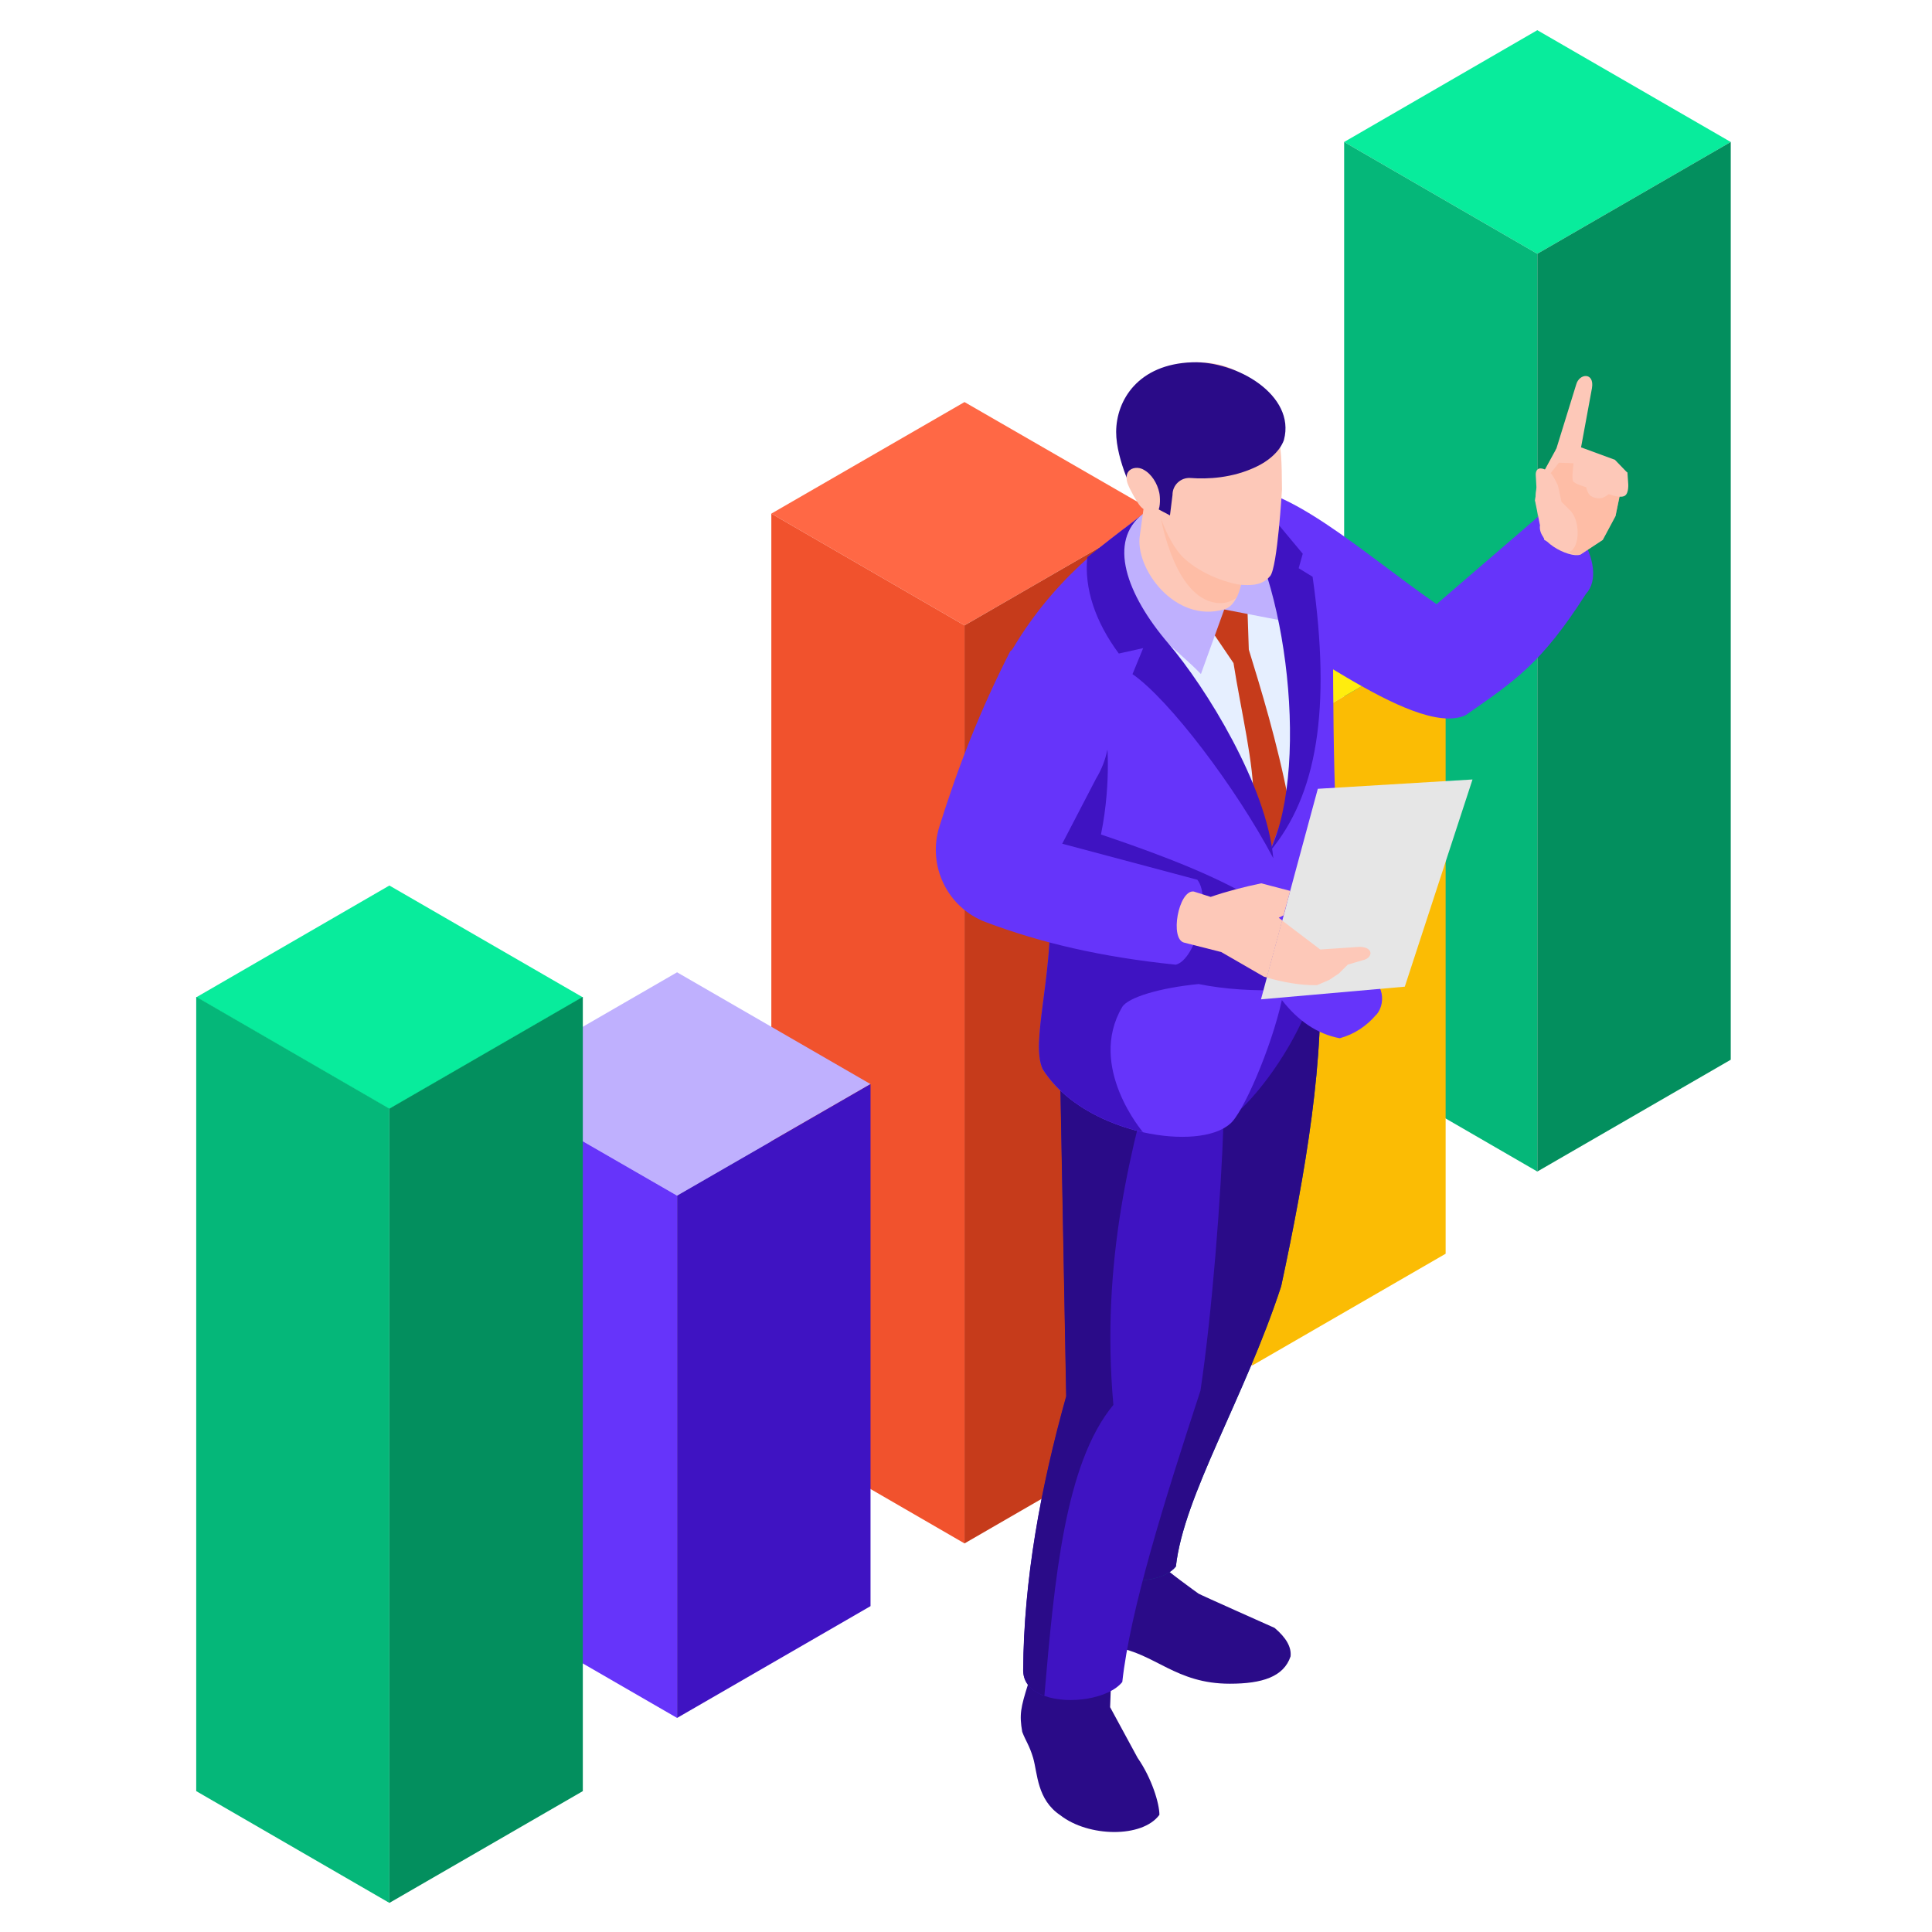 <svg width="128" height="128" viewBox="0 0 128 128" fill="none" xmlns="http://www.w3.org/2000/svg">
<path d="M101.851 16.813L89.053 9.407L101.851 2L114.666 9.407L101.851 16.813Z" fill="#08EC9C"/>
<path d="M89.053 9.407V70.21L101.851 77.617V16.813L89.053 9.407Z" fill="#05B779"/>
<path d="M114.666 9.407V70.21L101.851 77.617V16.813L114.666 9.407Z" fill="#038F5E"/>
<path d="M82.962 49.647L70.147 42.258L82.962 34.851L95.777 42.258L82.962 49.647Z" fill="#FFED0E"/>
<path d="M70.147 42.258V83.063L82.962 90.47V49.647L70.147 42.258Z" fill="#F1522D"/>
<path d="M95.777 42.258V83.063L82.962 90.47V49.647L95.777 42.258Z" fill="#FBBC04"/>
<path d="M63.901 41.434L51.103 34.028L63.901 26.638L76.717 34.028L63.901 41.434Z" fill="#FF6845"/>
<path d="M51.103 34.028V94.848L63.901 102.255V41.434L51.103 34.028Z" fill="#F1522D"/>
<path d="M76.717 34.028V94.848L63.901 102.255V41.434L76.717 34.028Z" fill="#C63B1B"/>
<path d="M44.858 79.213L32.043 71.824L44.858 64.417L57.674 71.824L44.858 79.213Z" fill="#BFB0FE"/>
<path d="M32.043 71.824V106.411L44.858 113.818V79.213L32.043 71.824Z" fill="#6634FA"/>
<path d="M57.674 71.824V106.411L44.858 113.818V79.213L57.674 71.824Z" fill="#3F13C2"/>
<path d="M25.798 73.481L13 66.075L25.798 58.668L38.613 66.075L25.798 73.481Z" fill="#08EC9C"/>
<path d="M13 66.044V118.666L25.798 126.072V73.451L13 66.044Z" fill="#05B779"/>
<path d="M38.613 66.044V118.666L25.798 126.072V73.451L38.613 66.044Z" fill="#038F5E"/>
<path d="M70.698 103.45C70.199 104.098 70.199 105.608 70.322 107.309C70.782 109.033 72.427 108.895 73.833 109.117C76.537 109.536 77.882 111.557 81.485 111.55C83.621 111.55 85.05 111.092 85.503 109.742C85.573 109.124 85.204 108.491 84.443 107.851C84.443 107.851 79.541 105.669 79.411 105.585C79.288 105.502 77.083 103.908 77.044 103.74C76.998 103.572 76.199 99.835 76.199 99.835H70.913L70.706 103.442L70.698 103.45Z" fill="#2A0B88"/>
<path d="M68.109 111.588C67.625 113.136 67.525 113.586 67.725 114.738C67.955 115.348 68.193 115.615 68.447 116.461C68.746 117.498 68.7 119.23 70.252 120.267C72.104 121.716 75.684 121.785 76.814 120.236C76.814 119.481 76.307 117.811 75.369 116.461L73.548 113.105L73.664 109.963L68.439 108.827L68.101 111.595L68.109 111.588Z" fill="#2A0B88"/>
<path d="M76.852 63.365V84.391C75.147 90.485 71.866 96.213 71.343 102.306C71.343 104.869 76.583 105.433 77.905 103.786C78.427 99.073 82.445 92.666 84.881 85.215C86.495 77.703 87.831 69.908 87.386 63.632L76.852 63.357V63.365Z" fill="#154C8C"/>
<path d="M76.852 63.365V84.391C75.147 90.485 71.866 96.213 71.343 102.306C71.343 104.869 76.583 105.433 77.905 103.786C78.427 99.073 82.445 92.666 84.881 85.215C86.495 77.703 87.831 69.908 87.386 63.632L76.852 63.357V63.365Z" fill="#2A0B88"/>
<path d="M87.232 64.173C87.378 66.316 84.428 71.952 81.055 74.492C80.909 79.06 80.31 86.977 79.534 92.132C77.09 99.584 74.87 106.722 74.355 111.435C73.479 112.534 70.844 112.961 69.2 112.358C69.069 112.312 68.962 112.274 68.869 112.221C68.839 112.206 68.8 112.183 68.762 112.167C68.178 111.847 67.794 111.351 67.794 110.657C67.832 104.663 68.939 98.607 70.644 92.506L70.137 65.431L70.122 64.676L87.24 64.18L87.232 64.173Z" fill="#3F13C2"/>
<path d="M73.764 93.078C70.544 96.96 69.861 104.647 69.192 112.358C69.131 112.328 69.023 112.282 68.862 112.221C68.831 112.206 68.793 112.183 68.754 112.167C68.17 111.847 67.786 111.351 67.786 110.657C67.825 104.663 68.931 98.607 70.636 92.506L70.129 65.431L76.921 69.1C74.924 75.857 72.918 83.56 73.764 93.078Z" fill="#2A0B88"/>
<path d="M81.462 32.24C85.219 31.942 90.106 36.495 95.177 40.027L102.291 33.902C103.712 33.155 106.717 37.571 105.072 39.348C102.099 44 100.347 45.114 97.097 47.386C93.563 48.996 84.397 41.064 82.837 41.544L81.462 32.24Z" fill="#6634FA"/>
<path d="M91.174 67.231C90.544 67.971 89.752 68.512 88.761 68.787C87.232 68.497 85.98 67.605 84.927 66.255C84.236 69.405 82.33 73.813 81.478 74.469C80.44 75.376 78.135 75.552 75.738 75.018C74.939 74.843 74.132 74.583 73.356 74.248C71.62 73.5 70.037 72.364 69.077 70.831C68.278 69.054 69.73 64.913 69.576 59.887L68.854 53.312L66.849 43.405C69.63 38.509 73.364 35.672 76.914 33.331H84.935C86.771 35.039 87.785 37.785 88.323 41.11C88.323 41.11 88.239 54.418 88.807 57.644C89.376 60.87 91.473 65.591 91.473 65.591C91.665 66.156 91.566 66.796 91.174 67.246V67.231Z" fill="#6634FA"/>
<path d="M80.579 39.394H74.639L84.059 56.058C86.733 49.751 87.332 43.757 84.136 37.159L80.579 39.394Z" fill="#E6EFFF"/>
<path d="M80.471 39.607L80.302 41.834L81.723 43.932C82.223 47.127 83.091 50.613 83.045 53.107L84.197 56.241L85.373 53.061C84.62 49.156 83.521 45.587 82.737 43.039L82.645 40.309L81.109 39.348L80.471 39.607Z" fill="#C63B1B"/>
<path d="M77.728 32.469L74.501 35.016C72.888 39.913 76.929 41.926 79.564 44.656L81.109 40.378L84.935 41.117L83.529 34.147L77.728 32.469Z" fill="#BFB0FE"/>
<path d="M75.738 34.04C73.356 35.848 74.632 39.386 77.405 42.628C79.902 45.549 83.921 52.062 84.359 56.859C81.877 52.161 77.451 46.334 75.031 44.664L75.738 42.94L74.125 43.299C72.565 41.194 71.827 38.99 72.035 36.915L75.731 34.048L75.738 34.04Z" fill="#3F13C2"/>
<path d="M81.462 33.407C84.935 36.724 86.956 50.407 84.128 56.416C87.24 52.687 88.216 47.051 86.963 38.212L86.041 37.647L86.31 36.686L83.36 33.148L81.47 33.407H81.462Z" fill="#3F13C2"/>
<path d="M81.908 39.615C81.716 39.996 81.454 40.271 81.109 40.37C77.836 41.331 75.147 37.617 75.523 35.436C75.83 33.186 76.007 31.965 76.007 31.965L82.346 33.514C82.346 33.514 82.415 34.101 82.453 34.94C82.515 36.358 82.492 38.479 81.915 39.615H81.908Z" fill="#FDC8B8"/>
<g style="mix-blend-mode:multiply" opacity="0.5">
<path d="M81.908 39.615C81.593 39.828 81.247 39.958 80.871 39.958C77.874 39.958 76.921 34.36 76.921 34.36L82.453 34.94C82.515 36.358 82.492 38.478 81.915 39.615H81.908Z" fill="#FFB294"/>
</g>
<path d="M76.499 33.056C76.499 33.056 77.183 35.779 78.412 36.953C79.641 38.128 81.593 38.715 82.338 38.753C83.083 38.791 83.667 38.73 84.151 38.166C84.635 37.601 84.935 32.423 84.935 32.423C84.919 30.425 84.889 29.815 84.651 28.701C84.297 27.061 83.099 23.423 78.281 24.079C75.953 24.392 74.516 26.078 74.217 28.106C73.979 29.723 75.277 32.591 75.277 32.591L76.499 33.048V33.056Z" fill="#FDC8B8"/>
<path d="M75.223 32.934L77.513 34.147L77.682 32.789C77.674 32.141 78.228 31.622 78.873 31.668C79.972 31.752 81.654 31.691 83.268 30.905C84.804 30.158 85.066 29.136 85.066 29.136C85.849 26.184 81.938 23.904 78.988 24.003C75.408 24.125 73.956 26.512 73.948 28.617C73.948 30.532 75.223 32.934 75.223 32.934Z" fill="#2A0B88"/>
<path d="M75.73 31.096C75.415 30.936 74.978 30.959 74.762 31.241C74.639 31.401 74.616 31.607 74.647 31.805C74.678 32.004 74.762 32.179 74.847 32.362C75.001 32.667 75.169 32.972 75.354 33.262C75.5 33.498 75.684 33.742 75.961 33.811C76.237 33.88 76.576 34.07 76.729 33.826C76.883 33.582 76.868 32.926 76.806 32.644C76.683 32.049 76.299 31.386 75.738 31.104L75.73 31.096Z" fill="#FDC8B8"/>
<path d="M75.738 75.01C74.939 74.835 74.132 74.576 73.356 74.24C71.62 73.493 70.037 72.356 69.077 70.823C68.278 69.046 69.73 64.905 69.576 59.879L68.854 53.305L73.295 48.691C73.295 48.691 73.687 51.619 72.942 55.288C75.308 56.089 79.564 57.56 82.469 59.215C84.266 60.237 87.624 63.952 87.67 64.852C87.709 65.645 82.837 65.904 79.418 65.195C76.814 65.447 74.724 66.087 74.347 66.72C72.012 70.686 75.738 75.026 75.738 75.026V75.01Z" fill="#3F13C2"/>
<path d="M102.022 34.78L101.7 33.17L101.784 32.476L102.137 31.508L103.121 29.708L104.75 29.639L106.993 30.463L107.823 31.325L107.377 32.522L107.032 34.192L106.186 35.771L104.796 36.686C104.335 37.121 101.815 36.03 102.03 34.78H102.022Z" fill="#FDC8B8"/>
<g style="mix-blend-mode:multiply" opacity="0.5">
<path d="M102.383 34.543L101.7 33.17L101.991 32.53L102.468 31.691L103.282 30.653L104.25 30.692L106.371 31.652L107.162 31.843L107.377 32.514L107.032 34.185L106.186 35.763L104.796 36.678C104.335 37.113 102.176 35.779 102.391 34.535L102.383 34.543Z" fill="#FFB294"/>
</g>
<path d="M103.843 36.587C104.642 36.534 104.78 34.612 104.035 33.826L103.451 33.247L103.221 32.179C103.221 32.179 102.898 31.447 102.683 31.294C102.476 31.142 102.276 31.042 102.068 31.035C101.73 31.02 101.746 31.447 101.746 31.447L101.792 32.278L101.715 33.14L102.314 35.771L103.835 36.587H103.843Z" fill="#FDC8B8"/>
<path d="M103.282 30.654L104.289 30.387C104.289 30.387 104.104 31.683 104.22 31.882C104.335 32.072 105.095 32.278 105.095 32.278C105.095 32.278 105.165 32.667 105.349 32.82C105.526 32.972 105.818 33.033 106.048 33.01C106.286 32.987 106.586 32.736 106.586 32.736C106.586 32.736 107.331 33.033 107.639 32.85C107.946 32.675 107.869 31.981 107.869 31.981L107.823 31.317L106.056 30.433L103.282 30.646V30.654Z" fill="#FDC8B8"/>
<path d="M102.906 30.524L103.121 29.7L104.427 25.475C104.634 24.72 105.649 24.651 105.472 25.712L104.75 29.632L104.289 30.387L102.906 30.524Z" fill="#FDC8B8"/>
<path d="M66.933 43.139C64.905 47.12 63.468 50.826 62.239 54.754C61.424 57.339 62.754 60.131 65.304 61.092C68.923 62.457 72.965 63.41 77.897 63.913C79.234 63.586 80.287 59.498 79.326 58.285L70.375 55.898L72.611 51.596C75.623 46.647 70.191 39.981 66.941 43.146L66.933 43.139Z" fill="#6634FA"/>
<path d="M97.558 51.642L93.071 65.37L83.544 66.209L83.998 64.523L85.188 60.131L85.288 59.734L85.795 57.85L87.309 52.26L97.558 51.642Z" fill="#E6E6E6"/>
<path d="M85.042 60.642L84.72 60.802L84.958 60.985L83.936 64.76C83.874 64.745 83.798 64.722 83.736 64.707L80.909 63.075L78.473 62.457C77.467 62.251 78.081 58.964 79.08 59.063L80.21 59.422C81.239 59.063 82.369 58.773 83.559 58.522L85.48 59.025L85.042 60.642Z" fill="#FDC8B8"/>
<path d="M90.367 63.593L89.299 63.906L88.7 64.501L88.07 64.92L87.255 65.271C86.087 65.287 84.958 65.058 83.928 64.768L84.95 60.993L87.47 62.907L90.067 62.732C90.989 62.739 90.981 63.41 90.359 63.601L90.367 63.593Z" fill="#FDC8B8"/>
</svg>
